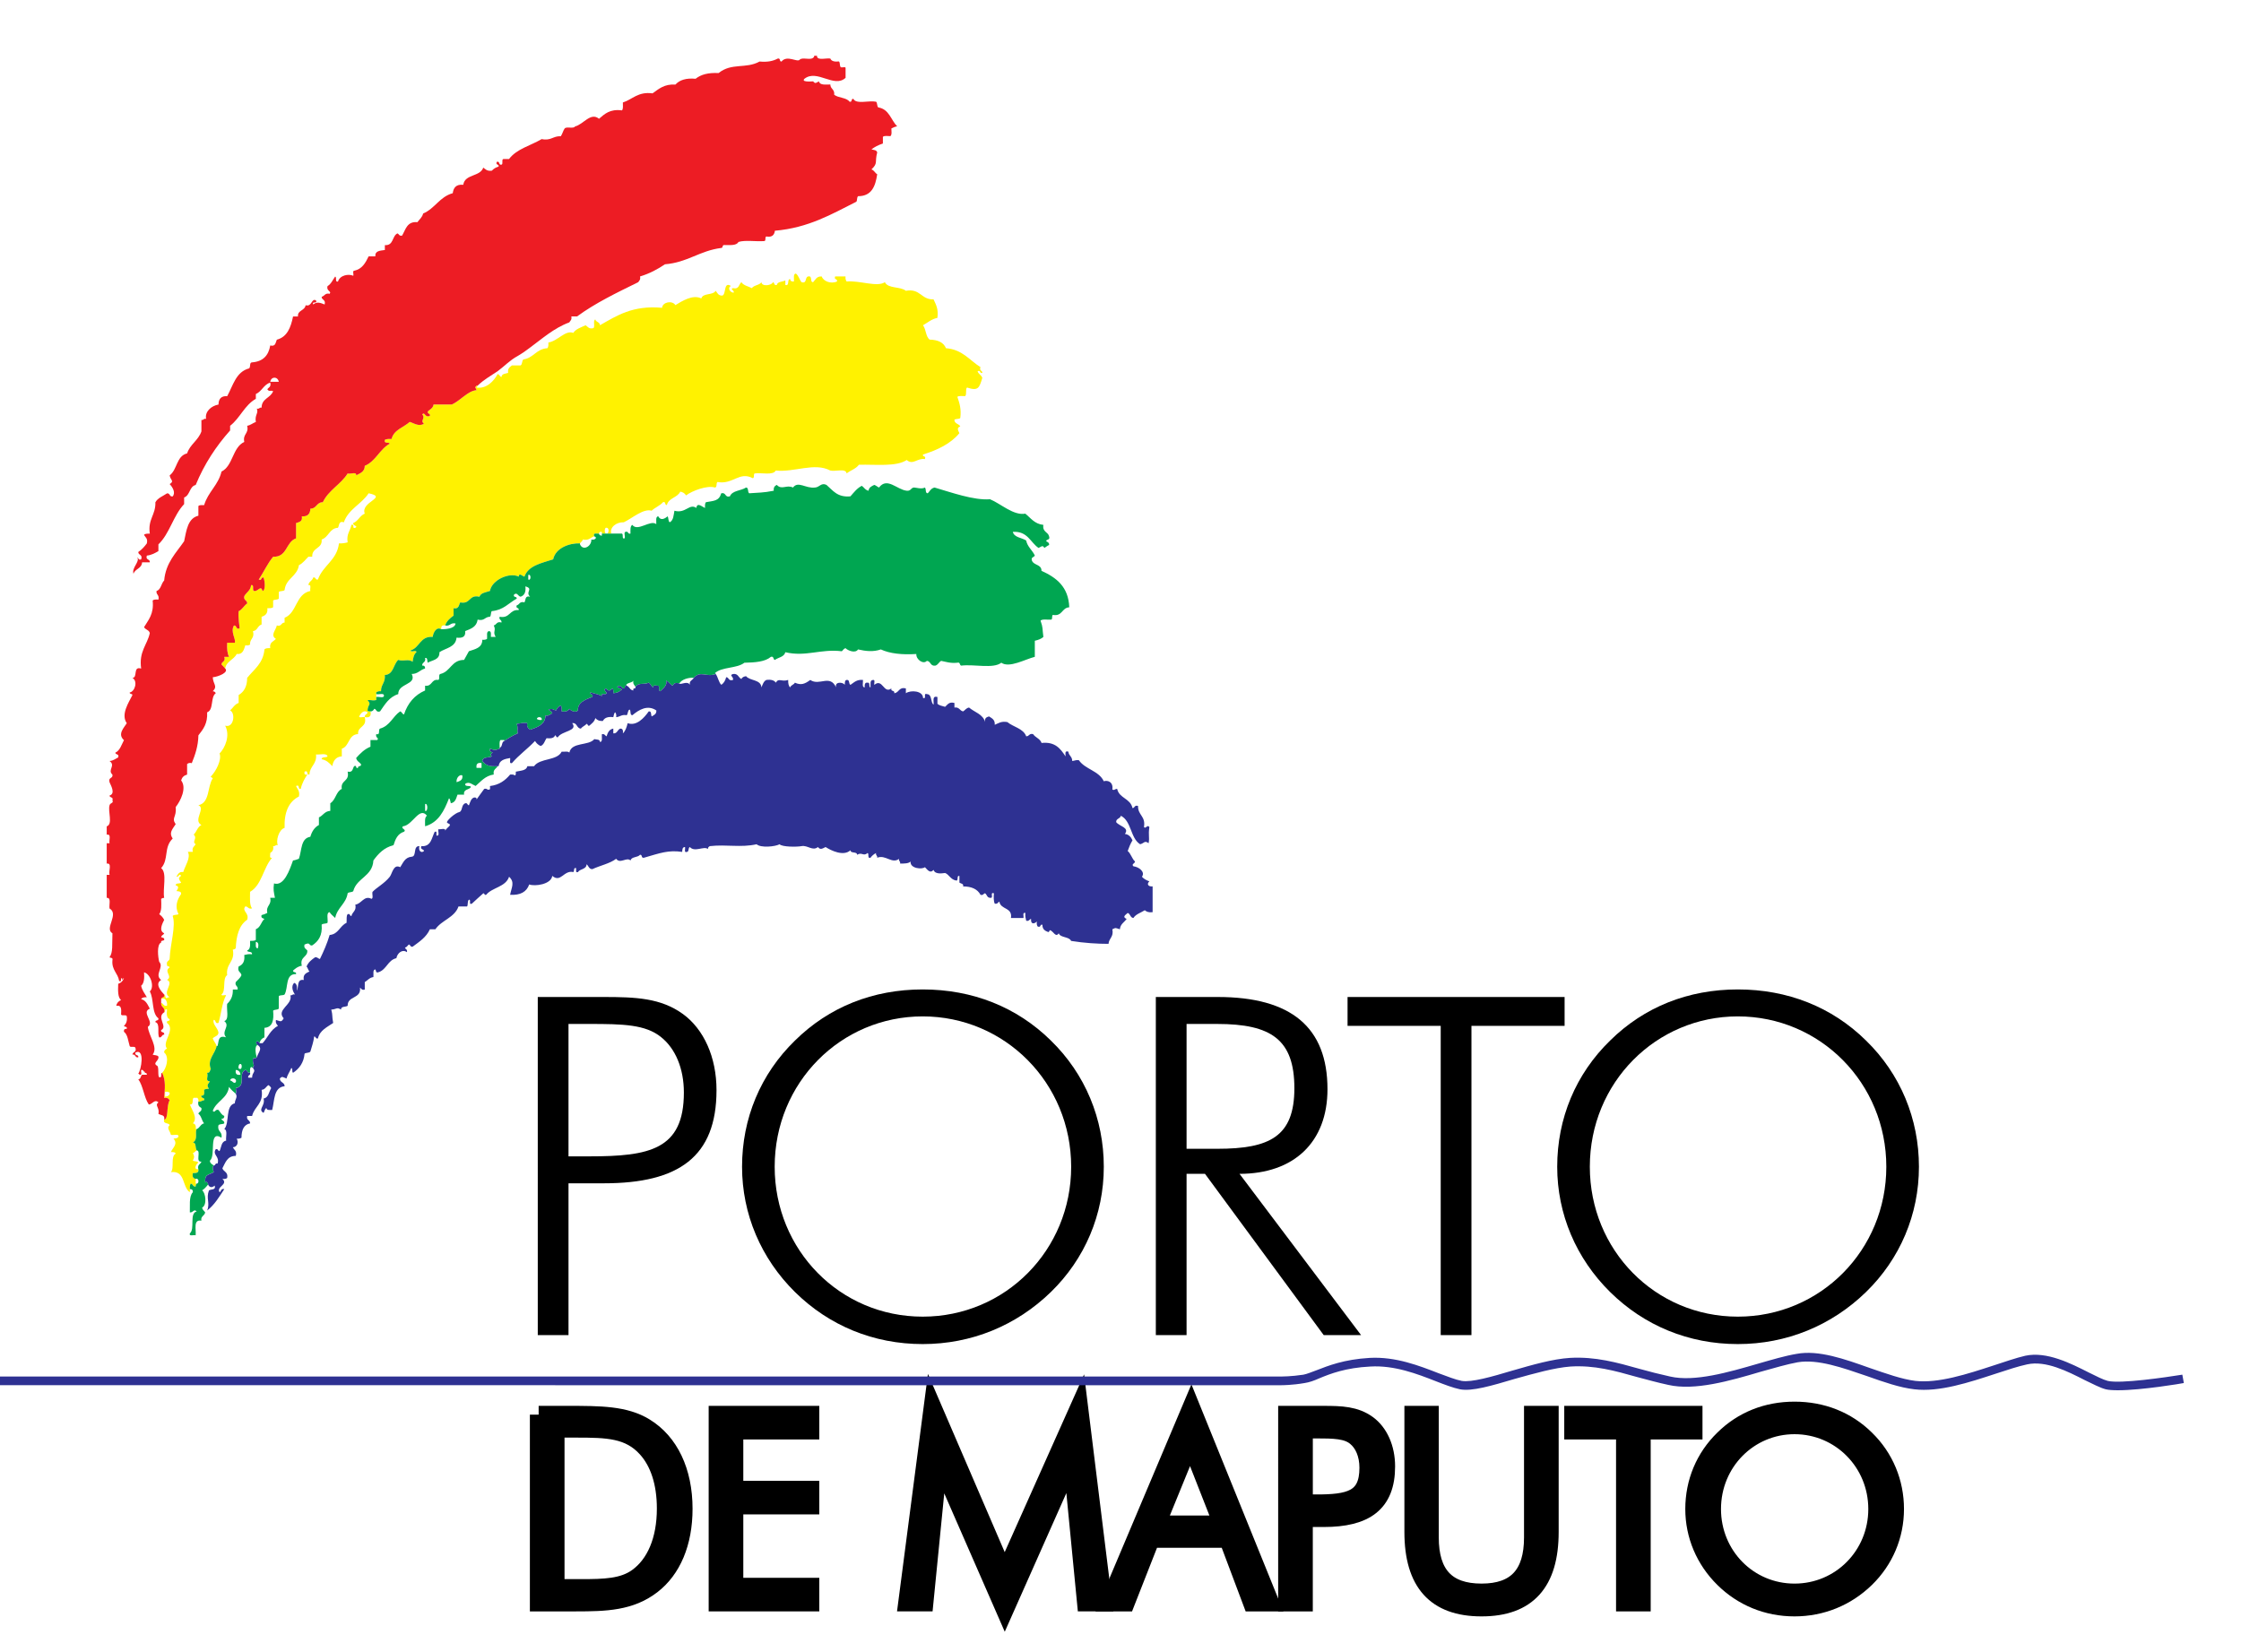 <?xml version="1.0" encoding="UTF-8"?> <!-- Generator: Adobe Illustrator 16.0.0, SVG Export Plug-In . SVG Version: 6.00 Build 0) --> <svg xmlns="http://www.w3.org/2000/svg" xmlns:xlink="http://www.w3.org/1999/xlink" id="Layer_1" x="0px" y="0px" width="289px" height="213px" viewBox="128.775 79.445 289 213" xml:space="preserve"> <rect x="128.775" y="79.445" fill="#FFFFFF" width="289" height="213"></rect> <g> <g> <path d="M198.125,208.023h6.524c0.671,0,1.342,0,1.952,0c4.147,0,7.378,0.123,10.245,2.196c2.684,1.951,4.33,5.549,4.33,9.818 c0,8.599-4.878,12.013-14.514,12.013h-4.573v19.574h-3.963V208.023z M204.772,228.575c7.745,0,12.196-0.854,12.196-8.232 c0-3.11-1.097-5.672-2.927-7.136c-2.013-1.646-4.939-1.708-9.269-1.708h-2.683v17.076H204.772z"></path> <path d="M264.291,246.076c-4.452,4.329-10.245,6.708-16.526,6.708c-6.342,0-12.074-2.379-16.465-6.708 c-4.39-4.33-6.83-10.062-6.83-16.16c0-6.22,2.378-11.953,6.83-16.282c4.391-4.33,10.062-6.586,16.465-6.586 s12.135,2.256,16.526,6.586c4.451,4.329,6.83,10.123,6.83,16.282S268.682,241.807,264.291,246.076z M266.913,229.916 c0-10.794-8.537-19.392-19.148-19.392c-10.549,0-19.087,8.537-19.087,19.392c0,10.732,8.417,19.331,19.087,19.331 C258.437,249.247,266.913,240.648,266.913,229.916z"></path> <path d="M299.479,251.625l-15.307-20.795h-2.377v20.795h-3.964v-43.602h7.988c9.452,0,14.148,3.903,14.148,11.892 c0,6.83-4.329,10.915-11.342,10.915l15.672,20.795L299.479,251.625L299.479,251.625z M281.795,227.599h3.963 c6.769,0,9.94-1.586,9.94-7.806c0-6.281-2.989-8.293-9.94-8.293h-3.963V227.599z"></path> <path d="M314.569,211.744h-12.013v-3.72h27.99v3.72h-12.012v39.882h-3.964V211.744z"></path> <path d="M369.412,246.076c-4.451,4.329-10.245,6.708-16.526,6.708c-6.342,0-12.074-2.379-16.464-6.708 c-4.391-4.33-6.83-10.062-6.83-16.16c0-6.22,2.378-11.953,6.83-16.282c4.391-4.33,10.062-6.586,16.464-6.586 c6.403,0,12.136,2.256,16.526,6.586c4.452,4.329,6.83,10.123,6.83,16.282S373.803,241.807,369.412,246.076z M372.035,229.916 c0-10.794-8.538-19.392-19.148-19.392c-10.55,0-19.087,8.537-19.087,19.392c0,10.732,8.416,19.331,19.087,19.331 C363.558,249.247,372.035,240.648,372.035,229.916z"></path> </g> <g> <g> <path stroke="#000000" stroke-width="2.263" stroke-miterlimit="10" d="M198.239,261.885h3.764c4.17,0,7.392,0,9.969,1.593 c3.154,1.933,4.984,5.697,4.984,10.546c0,4.407-1.492,7.866-4.102,9.867c-2.781,2.136-5.934,2.237-9.833,2.237 c-0.339,0-0.679,0-1.018,0h-3.763V261.885z M202.41,284.229c0.44,0,0.881,0,1.288,0c3.052,0,5.426-0.067,7.256-1.39 c2.306-1.661,3.662-4.748,3.662-8.851c0-3.323-0.881-5.968-2.475-7.73c-2.238-2.475-5.018-2.543-9.087-2.543 c-0.204,0-0.44,0-0.644,0h-1.966v20.514L202.41,284.229L202.41,284.229z"></path> <path stroke="#000000" stroke-width="2.263" stroke-miterlimit="10" d="M221.297,261.885h12.002v2.068H223.5v7.595h9.799v2.069 H223.5v10.443h9.799v2.067h-12.002V261.885z"></path> <path stroke="#000000" stroke-width="2.263" stroke-miterlimit="10" d="M249.847,267.614l-1.832,18.513h-2.271l3.289-25.261 l9.29,21.565l9.63-21.565l3.119,25.261h-2.271l-1.798-18.513l-8.646,19.463L249.847,267.614z"></path> <path stroke="#000000" stroke-width="2.263" stroke-miterlimit="10" d="M282.399,260.935l10.206,25.193h-2.407l-3.085-8.205 h-9.9l-3.221,8.205h-2.238L282.399,260.935z M286.399,276.024l-4.136-10.546l-4.306,10.546H286.399z"></path> <path stroke="#000000" stroke-width="2.263" stroke-miterlimit="10" d="M294.741,261.885h3.628c0.373,0,0.745,0,1.084,0 c2.306,0,4.103,0.067,5.696,1.22c1.492,1.085,2.407,3.086,2.407,5.459c0,4.781-2.712,6.68-8.07,6.68h-2.543v10.884h-2.203 V261.885L294.741,261.885z M298.437,273.311c4.306,0,6.782-0.475,6.782-4.577c0-1.729-0.611-3.153-1.627-3.967 c-1.119-0.916-2.748-0.949-5.154-0.949h-1.491v9.494H298.437z"></path> <path stroke="#000000" stroke-width="2.263" stroke-miterlimit="10" d="M313.188,261.885v15.834 c0,4.746,2.136,7.086,6.646,7.086c4.476,0,6.611-2.34,6.611-7.086v-15.834h2.205v15.122c0,6.544-2.883,9.765-8.816,9.765 s-8.816-3.222-8.816-9.765v-15.122H313.188z"></path> <path stroke="#000000" stroke-width="2.263" stroke-miterlimit="10" d="M338.313,263.953h-6.68v-2.068h15.564v2.068h-6.68 v22.175h-2.204L338.313,263.953L338.313,263.953z"></path> <path stroke="#000000" stroke-width="2.263" stroke-miterlimit="10" d="M369.384,283.042c-2.476,2.409-5.696,3.73-9.189,3.73 c-3.526,0-6.714-1.322-9.155-3.73c-2.442-2.407-3.798-5.594-3.798-8.985c0-3.458,1.322-6.646,3.798-9.053 c2.441-2.408,5.595-3.663,9.155-3.663s6.748,1.255,9.189,3.663c2.476,2.407,3.797,5.627,3.797,9.053 C373.182,277.481,371.825,280.668,369.384,283.042z M370.843,274.057c0-6.002-4.748-10.783-10.647-10.783 c-5.866,0-10.613,4.748-10.613,10.783c0,5.968,4.679,10.749,10.613,10.749S370.843,280.025,370.843,274.057z"></path> </g> </g> <path fill="#2E3192" d="M401.914,258.74c-0.651,0-1.225-0.034-1.593-0.128c-0.725-0.19-1.638-0.68-2.68-1.173 c-2.24-1.145-5.043-2.563-7.438-2.039c-1.164,0.248-2.551,0.71-4.05,1.201c-3.416,1.12-7.288,2.407-10.519,2.012 c-1.861-0.215-3.912-0.925-6.09-1.7c-3.137-1.075-6.334-2.214-8.925-1.785c-1.376,0.248-3.037,0.741-4.797,1.228 c-3.979,1.178-8.49,2.471-11.901,1.693c-1.438-0.309-2.735-0.676-4-1.008c-2.958-0.835-5.532-1.549-8.613-1.362 c-2.089,0.159-4.691,0.897-7.215,1.602c-2.936,0.869-5.504,1.638-7.047,1.332c-0.897-0.19-1.944-0.586-3.131-1.051 c-2.351-0.921-5.309-2.069-8.424-1.883c-3.175,0.159-5.137,0.922-6.574,1.519c-0.702,0.315-1.309,0.523-1.9,0.612 c-1.604,0.279-2.941,0.279-3.003,0.279H128.775v-1.12h165.239c0,0,1.304,0,2.847-0.237c0.468-0.091,0.98-0.309,1.665-0.56 c1.504-0.584,3.555-1.415,6.893-1.607c3.359-0.181,6.407,1.022,8.886,1.983c1.159,0.421,2.14,0.825,2.981,0.986 c1.264,0.207,3.839-0.526,6.524-1.329c2.557-0.738,5.214-1.506,7.442-1.641c3.265-0.181,6.035,0.593,8.976,1.42 c1.242,0.346,2.535,0.68,3.922,0.984c3.159,0.719,7.527-0.546,11.36-1.661c1.794-0.515,3.499-1.02,4.947-1.259 c2.836-0.536,6.195,0.663,9.443,1.818c2.129,0.733,4.141,1.449,5.873,1.666c2.981,0.337,6.741-0.895,10.051-1.976 c1.516-0.493,2.942-0.994,4.145-1.27c2.769-0.585,5.861,0.995,8.179,2.165c0.991,0.493,1.832,0.919,2.44,1.081 c1.665,0.398,7.516-0.468,9.621-0.803l0.195,1.079C410.126,257.871,404.973,258.74,401.914,258.74L401.914,258.74z"></path> <g> <g> <path fill="#FFFFFF" d="M237.82,88.236c0.207,0.117,0.207,1.112,0,1.246C237.82,89.036,237.82,88.637,237.82,88.236z"></path> <path fill="#FFFFFF" d="M224.006,110.647c0.875-0.273,2.276-0.028,3.337-0.113C226.48,110.836,225.084,110.583,224.006,110.647z"></path> <path fill="#FFFFFF" d="M151.431,231.106c0.103,0,0.214,0,0.368,0c0.014,0.273-0.03,0.499-0.153,0.596 C151.395,231.702,151.395,231.415,151.431,231.106z"></path> <path fill="#FFFFFF" d="M153.651,233.203c-0.541,0.533-0.346,1.917-0.39,2.602c0.457,0.059,0.487-0.5,0.886-0.125 c-0.985,0.239-0.189,2.273-0.886,2.836c-1.011-0.31-0.621-2.015-1-2.964c0.315,0.033,0.499-0.036,0.644-0.151 c0-0.12,0-0.306,0-0.468c-0.145-0.496-0.828-0.401-0.644-1.236C153.11,233.918,153.161,233.359,153.651,233.203z"></path> <path fill="#FFFFFF" d="M155.489,238.515c0.044,0.426-0.05,0.772-0.387,0.836c0.602,0.362,0.079,0.493,0.137,1.226 c-0.03,0.278,0.44,0.095,0.608,0.128c-0.221,0.312-0.168,0.811-0.356,1.115c-0.156-0.374-1.404-0.68-1.477,0 c-0.32-0.246-0.265-0.894-0.629-1.115c0.111-0.643,0.855-0.663,1.468-0.828c0-0.526-0.549-0.435-0.706-0.749 C154.239,238.585,154.729,238.396,155.489,238.515z"></path> <path fill="#FFFFFF" d="M154.013,242.922c-0.056,0-0.098,0-0.131,0c0.047-0.307-0.218-0.265-0.125-0.61 c0.2-0.215,0.732-0.098,1.094-0.098C154.888,242.761,153.957,242.382,154.013,242.922z"></path> <path fill="#FFFFFF" d="M231.912,87.13c0.159-0.471,1.159-0.159,1.724-0.25C233.316,87.225,232.221,86.782,231.912,87.13z"></path> <path fill="#FFFFFF" d="M201.589,96.011c0.084-0.462,0.895-0.147,1.348-0.272C202.738,96.083,201.813,95.71,201.589,96.011z"></path> <path fill="#FFFFFF" d="M234.137,86.763c0.309,0.306,1.384-0.104,1.716,0.231C235.307,86.91,234.308,87.253,234.137,86.763z"></path> <path fill="#FFFFFF" d="M232.527,89.593c-0.1,0.557,1.025-0.031,1.108,0.345C233.201,89.966,232.07,90.028,232.527,89.593z"></path> <path fill="#FFF200" d="M157.816,165.659c-0.131-0.184-0.301-0.332-0.474-0.519c0-0.434,0.571-0.323,0.356-0.989 c0.198,0,0.432,0,0.613,0c-0.226-0.438-0.292-1.089-0.24-1.819c0.332,0,0.66,0,0.986,0c0.167-0.468-0.604-1.426-0.109-2.223 c0.401-0.034,0.198,0.557,0.725,0.374c0-0.317-0.218-1.398-0.12-2.223c0.49-0.229,0.675-0.721,1.098-0.994 c0-0.46-0.51-0.373-0.374-0.951c0.287-0.492,0.814-0.724,0.877-1.406c0.521-0.12,0,0.816,0.496,0.752 c0.457-0.027,0.768-0.774,0.985,0c0.432-0.117,0.271-1.384,0.126-1.735c-0.388-0.094-0.167,0.463-0.618,0.256 c0.641-0.963,1.133-2.081,1.855-2.941c1.853,0.063,1.61-1.909,2.955-2.374c0-0.655,0-1.292,0-1.97 c0.398-0.133,0.861-0.187,0.744-0.867c0.708,0.051,1.078-0.276,1.103-0.991c0.827,0,0.775-0.83,1.605-0.83 c0.729-1.549,2.323-2.299,3.203-3.706c0.356,0.12,1.162-0.279,1.101,0.239c0.515-0.278,1.105-0.451,1.105-1.226 c1.418-0.584,1.911-2.134,3.218-2.853c-0.092-0.276-0.777,0.066-0.627-0.485c0.159-0.145,0.546-0.128,0.866-0.128 c0.303-1.198,1.543-1.474,2.34-2.198c0.501,0.139,1.178,0.655,1.838,0.229c-0.532-0.403,0.243-0.677-0.226-1.206 c0.374-0.373,0.307,0.485,0.986,0.201c0.095-0.354-0.331-0.201-0.27-0.574c0.304-0.284,0.671-0.404,0.749-0.894 c0.775,0,1.561,0,2.351,0c1.123-0.488,2.045-1.757,3.19-1.85c-0.12-0.404-0.304-0.25,0-0.585c0.064,0,0.094,0,0.145,0 c0,0.112-0.112,0.153-0.145,0.253c1.226,0.208,2.237-0.813,2.716-1.73c0.267,0.02,0.25,0.329,0.506,0.368 c0.022-0.44,0.521-0.418,0.853-0.529c-0.092-0.593,0.234-0.743,0.487-0.964c0.377,0,0.752,0,1.117,0 c0.246-0.139,0.153-0.585,0.362-0.774c1.31-0.178,1.658-1.357,3.092-1.443c0.146-0.151,0.146-0.459,0.129-0.735 c1.22-0.189,2.179-1.641,3.212-1.24c0.336-0.519,1.003-0.708,1.59-0.987c0.29,0.182,0.41,0.521,0.995,0.374 c0.278-0.159-0.09-0.959,0.258-1.124c0.089,0.376,0.596,0.31,0.596,0.75c2.176-1.236,4.215-2.596,8.014-2.25 c0.053-0.744,1.318-0.991,1.719-0.346c0.816-0.492,2.223-1.417,3.34-0.863c0.217-0.741,1.483-0.368,1.856-0.984 c0.211,0.243,0.317,0.647,0.863,0.616c0.521-0.187,0.12-1.86,1.106-1.237c-0.507,0.24-0.098,0.864,0.348,0.864 c0.142-0.314-0.535-0.437-0.092-0.585c0.827,0.187,0.741-0.501,1.089-0.769c0.267,0.429,0.883,0.524,1.346,0.769 c0.281-0.409,0.997-0.368,1.237-0.769c0.053,0.638,1.391,0.401,1.479,0c0.254,0.053,0.092,0.457,0.507,0.36 c0.076-0.451,0.73-0.396,1.101-0.584c0,0.189,0,0.404,0,0.584c0.592,0.165,0.181-0.763,0.618-0.763 c0.022,0.27,0.208,0.343,0.49,0.313c0.027-0.371-0.12-0.995,0.248-1.022c0.365,0.275,0.459,0.802,0.738,1.114 c0.735,0.217,0.398-0.68,0.861-0.741c0.587-0.125,0.167,0.741,0.621,0.741c0.312-0.313,0.437-0.774,1.114-0.741 c0.201,0.607,1.168,1.008,1.97,0.649c0.092-0.415-0.424-0.156-0.239-0.649c0.426,0,0.894,0,1.34,0 c-0.034,0.307,0.033,0.493,0.139,0.649c1.664-0.156,3.942,0.769,4.934,0.092c0.41,0.858,2.014,0.524,2.702,1.111 c1.897-0.343,1.961,1.167,3.572,1.101c0.301,0.651,0.66,1.242,0.498,2.39c-0.769,0.156-1.236,0.604-1.858,0.952 c0.41,0.521,0.337,1.455,0.859,1.85c1.097,0.031,1.805,0.376,2.105,1.111c2.128,0.159,3.064,1.576,4.449,2.438 c-0.187,0.526,0.27,0.403,0.237,0.743c-0.387,0.111-0.145-0.404-0.607-0.217c0.1,0.378,0.487,0.487,0.607,0.863 c-0.387,1.267-0.496,1.732-1.967,1.245c-0.248,0.178,0,0.886-0.248,1.106c-0.365,0-0.808-0.07-1.003,0.092 c0.262,0.769,0.532,1.54,0.378,2.735c-0.169,0.167-0.582,0.067-0.76,0.226c0,0.526,0.59,0.496,0.76,0.857 c-0.513,0.187-0.273,0.505-0.116,0.87c-1.121,1.351-2.797,2.165-4.695,2.75c-0.084,0.373,0.435,0.094,0.246,0.59 c-0.983-0.161-1.541,0.825-2.34,0.118c-1.348,0.894-3.958,0.557-6.167,0.612c-0.387,0.535-1.091,0.718-1.584,1.12 c-0.092-0.708-1.454-0.212-2.106-0.373c-2.039-1.082-4.607,0.25-7.029,0c-0.362,0.657-1.799,0.25-2.713,0.373 c-0.217,0.05,0.009,0.591-0.259,0.613c-1.741-0.922-2.551,0.863-4.551,0.49c-0.212,0.162,0,0.713-0.343,0.713 c-0.96-0.312-2.909,0.413-3.708,1.02c-0.159-0.279-0.429-0.429-0.743-0.491c-0.374,0.797-1.505,0.797-1.731,1.73 c-0.32,0.02-0.094-0.49-0.496-0.37c-0.398,0.468-1.019,0.674-1.471,1.103c-1.056-0.329-2.535,1-3.585,1.49 c-0.992-0.039-1.853,0.682-1.616,1.454c-0.147,0-0.32,0-0.493,0c0.206-0.189,0.237-0.841-0.223-0.743 c-0.172,0.161-0.172,0.582,0,0.743c-0.172,0-0.328,0-0.493,0c0.101-0.41-0.432-0.189-0.376,0 c-0.348,0.028-0.786-0.133-0.613,0.359c-0.498,0.128-0.665,0.594-1.467,0.407c-0.048,0.217-0.26,0.334-0.368,0.499 c-1.41-0.047-3.16,0.613-3.46,2.062c-1.521,0.493-3.201,0.802-3.705,2.228c-0.201,0-0.694-0.592-0.742,0 c-1.15-0.592-3.462,0.396-3.704,1.85c-0.68,0.212-1.162,0.246-1.357,0.744c-1.39-0.323-1.113,1.009-2.476,0.73 c-0.184,0.312-0.15,0.897-0.861,0.752c0,0.326,0,0.646,0,0.956c-0.462,0.331-0.899,0.704-1.083,1.267 c-0.407-0.069-0.542,0.089-0.498,0.488c-0.613-0.37-1.047,0.426-1.103,0.989c-1.636-0.123-1.666,1.382-2.836,1.732 c-0.044,0.334,0.747-0.122,0.732,0.239c-0.32,0.245-0.423,0.741-0.492,1.239c-0.53-0.426-1.173,0-1.85-0.245 c-0.655,0.587-0.585,1.88-1.733,1.947c0.103,0.986-0.507,1.22-0.491,2.089c-0.284-0.022-0.474,0.044-0.616,0.156 c0,0.073,0,0.148,0,0.217c0,0.117,0,0.253,0,0.373c0,0.117,0,0.251,0,0.396c-0.49,0.12-0.49-0.023-1.123,0 c0.541,0.654,0.07,0.446,0,1.337c0.047,0.139,0.246,0.123,0.379,0.123c0.12,0.604-0.117,0.858-0.741,0.741 c-0.047-0.375,0.34-0.32,0.362-0.629c-0.491-0.356-0.899,0.162-1.086,0.535c0.011,0.239,0.505,0.027,0.724,0.094 c0.34,1.362-0.924,1.101-0.863,2.187c-1.285,0.062-1.083,1.569-2.095,1.886c0,0.334,0,0.637,0,0.989 c-0.751,0.047-1.117,0.56-1.226,1.262c-0.384-0.399-0.722-0.772-1.376-0.892c0-0.371,0.585-0.161,0.764-0.371 c-0.126-0.474-1.003-0.187-1.488-0.248c0.139,1.259-0.819,1.509-0.844,2.588c-0.471,0.114-0.067-0.604-0.635-0.374 c-0.07,0.351,0.047,0.445,0.354,0.374c-0.334,0.526-0.68,1.106-0.847,1.855c-0.443,0.089-0.042-0.616-0.605-0.375 c0.162,0.403,0.53,0.629,0.371,1.359c-1.315,0.652-1.917,2.039-1.847,4.047c-0.774,0.212-1.145,1.73-0.866,2.226 c-0.332-0.092-0.32,0.187-0.613,0.117c0.089,0.535-0.127,0.728-0.374,0.891c0.037,0.226-0.174,0.747,0.246,0.608 c-1.145,1.284-1.326,3.532-2.845,4.401c0,0.803-0.094,1.691,0.256,2.136c-0.512,0.145-0.482-0.256-0.866-0.256 c-0.502,0.648,0.548,0.81,0.233,1.727c-1.022,0.677-1.406,2.042-1.468,3.68c-0.097,0.067-0.191,0.162-0.378,0.162 c0.314,1.624-0.92,1.754-0.733,3.301c-0.652,0.398-0.106,2.064-0.73,2.487c-0.028,0.227,0.435,0.036,0.597,0.095 c-0.544,0.997-0.625,2.414-0.984,3.575c-0.493,0.164-0.281-0.39-0.615-0.39c-0.201,0.532,0.523,1.025,0.615,1.635 c-0.027,0.465-0.501,0.465-0.741,0.75c0.126,0.398,0.404,0.61,0.499,0.983c-0.159,0.961-1.24,1.729-0.749,2.958 c-0.117,0.156-0.083,0.554-0.474,0.49c0.203,0.558-0.309,1.047,0.356,1.117c-0.279,0.426-0.432,0.467-0.125,0.95 c-0.282,0-0.462,0.039-0.619,0.128c0.014,0.375,0.089,0.844-0.351,0.744c-0.097,0.429,0.507,0.192,0.351,0.616 c-0.278,0-0.339,0.212-0.741,0.162c0.062-0.282-0.059-0.348-0.122-0.487c-0.154,0-0.324,0-0.482,0 c-0.262,0.173,0.07,0.939-0.496,0.86c0.292,0.764,1.053,1.75,0.39,2.436c0.307,0.055,0.435,0.307,0.362,0.732 c0.022,0,0.072,0,0.134,0c-0.265,0.404,0.214,1.356-0.496,1.732c0.471,0.028,0.279,0.671,0.496,1.025 c-0.189,0.073-0.265,0.304-0.496,0.332c0.209,0.468,0.209,0.518,0,0.989c0.204,0.125,0.588,0.039,0.71,0.248 c-0.184,0.088-0.752,0.916,0,0.862c0.092,0.496-0.315,0.496-0.71,0.496c-0.098,0.424,0.028,0.705,0.362,0.732 c0,0.187,0,0.41,0,0.627c0.022,0,0.072,0,0.134,0c-0.101,0.091-0.134,0.189-0.134,0.373c-0.387,0.053-0.334-0.346-0.63-0.373 c-0.128,0.15-0.128,0.426-0.123,0.699c0,0.167,0,0.262,0,0.407c-1.028-0.68-0.538-2.833-2.445-2.589 c0.479-0.501-0.07-2.005,0.616-2.382c-0.037-0.206-0.341-0.206-0.616-0.206c0.239-0.571,0.952-1.028,0.339-1.735 c0.34-0.034,0.644-0.034,0.644-0.377c-0.116-0.23-0.707-0.025-0.983-0.116c-0.089-0.487-0.604-0.867-0.159-1.24 c-0.125-0.375-0.892-0.092-0.708-0.741c0.583,0,0.279-1.88,0.708-2.468c-0.1-0.24-0.337-0.374-0.708-0.326 c0.092-1.214,0.226-2.181-0.253-3.229c0.499-0.457,0.992-1.997,0.253-2.616c-0.027-0.248,0.184-0.41,0.371-0.501 c-0.738-0.799,1.175-2.44,0-3.31c-0.125-0.39,0.407-0.138,0.337-0.484c-0.398-0.12-0.398-0.676-0.337-1.24 c-0.446-0.173-0.092,0.44-0.371,0.346c0.184-0.683-0.435-0.585-0.39-1.198c0.315,0.056,0.279,0.451,0.761,0.362 c0.095-0.615-0.342-1.178-0.761-0.858c0.022-0.339,0.524-0.13,0.39-0.596c0.246,0,0.028,0.538,0.371,0.466 c0.095-0.095,0.184-0.12,0.337-0.12c-1.05-0.564,0.638-1.825-0.337-2.223c0.802-0.468-0.491-1.075,0.337-1.61 c0-0.212-0.398-0.056-0.337-0.363c-0.125-0.462,0.276-0.44,0.337-0.741c0.07-1.919,0.839-4.233,0.391-5.532 c0.153-0.211,0.565-0.092,0.751-0.236c-0.476-0.962-0.214-1.801,0.337-2.594c0.034-0.346-0.287-0.346-0.602-0.38 c0.189-0.3,0.421-0.606-0.103-0.742c0-0.36,0.557-0.142,0.704-0.36c-0.259-0.412-0.453-0.532,0-0.86 c-0.214-0.443-0.323,0.204-0.602,0.111c0.189-0.297,0.315-0.676,0.877-0.604c0.253-0.841,1.006-1.849,0.594-2.602 c0.217,0,0.432,0,0.646,0c-0.156-0.581,0.187-0.676,0.362-0.986c-0.549-0.345,0.29-0.741-0.256-1.239 c0.39-0.37,0.482-0.981,0.995-1.24c-1.125-0.606,0.604-2.156-0.39-2.551c1.5-0.307,1.142-2.412,1.853-3.46 c-0.033-0.128-0.25-0.098-0.25-0.24c0.654-0.632,1.457-2.206,1.128-2.969c0.699-0.708,1.41-2.295,0.725-3.591 c1.111,0.356,1.367-1.632,0.638-1.964c0.351-0.306,0.587-0.796,1.101-0.966c0-0.34,0-0.669,0-1.022 c0.674-0.396,1.097-1.078,1.097-2.212c0.873-1.089,2.076-1.864,2.229-3.671c0.145-0.165,0.435-0.165,0.746-0.165 c-0.12-0.771,0.421-0.833,0.733-1.192c-0.766-0.467,0-1.12,0.117-1.73c0.616,0.187,0.535-0.375,1.003-0.375 c0-0.187,0-0.398,0-0.614c1.624-0.651,1.407-3.066,3.323-3.459c-0.089-0.26,0.187-0.872-0.25-0.752 c0.025-0.488,0.51-0.521,0.613-0.984c0.39-0.094,0.226,0.351,0.613,0.256c0.643-1.825,2.457-2.479,2.713-4.661 c0.457,0.028,0.794-0.047,1.12-0.128c-0.184-1.108,0.357-1.479,0.479-2.256c0.482-0.147,0.031,0.56,0.508,0.376 c0.448-0.248-0.387-0.248-0.262-0.616c0.649-0.256,0.835-0.952,1.481-1.209c-0.59-1.546,3.078-2.092,0.499-2.626 c-0.928,1.42-2.596,2.017-3.195,3.741c-0.696-0.223-0.574,0.427-0.758,0.71c-1.114,0.061-1.169,1.192-2.106,1.51 c0.125,1.229-1.267,0.992-1.215,2.217c-0.17,0-0.328,0-0.49,0c-0.385,0.367-0.688,0.835-1.226,1.093 c-0.223,1.479-1.677,1.682-1.847,3.211c-0.162,0.181-0.588,0.089-0.749,0.237c0,0.301,0,0.554,0,0.863 c-0.145,0.184-0.584,0.095-0.73,0.249c0,0.287,0,0.554,0,0.872c-0.162,0.123-0.454,0.123-0.747,0.123 c0.081,0.701-0.281,0.955-0.741,1.1c0,0.348,0,0.657,0,0.997c-0.524,0.15-0.524,0.799-1.111,0.853 c0.25,0.956-0.435,0.956-0.374,1.733c-0.119,0.086-0.337,0.159-0.609,0.086c-0.19,0.568-0.315,1.22-1.117,1.131 C158.916,164.553,157.966,164.707,157.816,165.659z M150.065,220.879c0.295-0.044,0.621-0.112,0.59-0.515 c-0.125-0.09-0.306-0.16-0.59-0.112C150.065,220.458,150.065,220.673,150.065,220.879z"></path> <path fill="#FFFFFF" d="M149.309,203.477c-0.148-0.559-0.349-2.246,0.25-2.485C149.116,201.465,149.399,202.686,149.309,203.477z "></path> <path fill="#FFFFFF" d="M149.065,216.902c0.604,0.046-0.117,1.398,0.493,1.398C148.96,218.756,149.358,217.183,149.065,216.902z"></path> <path fill="#FFFFFF" d="M146.609,218.628c0.064-0.092,0.094-0.207,0.256-0.207c0.086-0.375-0.256-0.252-0.256-0.523 c0.094,0.028,0.128,0.148,0.256,0.148c0.265,0,0.059-0.424,0.114-0.611c0.332-0.097,0.251,0.236,0.479,0.236c0,0,0,0.073,0,0.124 c-0.253-0.237-0.41-0.334-0.356,0.251C146.887,218.208,146.951,218.628,146.609,218.628z"></path> <path fill="#ED1C24" d="M233.77,86.632c0.117,0,0.234,0,0.368,0c0,0.064,0,0.086,0,0.131c0.17,0.49,1.17,0.147,1.716,0.231 c0.133,0.348,0.56,0.44,1.109,0.375c0.184,0.159,0.061,0.591,0.242,0.742c0.17,0.094,0.649-0.125,0.616,0.125 c0,0.401,0,0.799,0,1.246c-1.487,1.371-3.657-1.148-5.292,0.111c-0.457,0.435,0.674,0.373,1.108,0.345 c0.313,0.363,0.368,0.179,0.744,0c0.12,0.524,0.864,0.404,1.474,0.404c0,0.582,0.587,0.616,0.496,1.32 c0.534,0.432,1.584,0.343,1.982,0.901c0.401,0.088,0.145-0.402,0.496-0.374c0.329,0.741,2.006,0.183,2.925,0.374 c0.187,0.147,0.092,0.582,0.281,0.735c1.415,0.22,1.638,1.637,2.437,2.44c-0.281,0.036-0.493,0.155-0.744,0.273 c0,0.351,0.097,0.774-0.122,0.991c-0.329,0-0.803-0.095-0.973,0.092c0,0.315,0,0.594,0,0.858 c-0.577,0.192-1.067,0.443-1.476,0.755c0.27,0.092,0.666,0.056,0.743,0.396c-0.342,1.295,0.134,1.359-0.743,2.19 c0.362,0.123,0.451,0.457,0.743,0.624c-0.23,1.541-0.707,2.83-2.465,2.83c-0.184,0.165-0.091,0.594-0.236,0.719 c-3.182,1.599-6.15,3.359-10.493,3.736c-0.067,0.521-0.343,0.883-1.109,0.741c-0.223,0.098,0,0.549-0.253,0.591 c-1.062,0.086-2.462-0.159-3.337,0.114c-0.245,0.49-1.078,0.398-1.825,0.398c-0.299-0.025-0.148,0.376-0.385,0.376 c-2.771,0.343-4.371,1.878-7.265,2.106c-0.939,0.633-1.981,1.198-3.218,1.571c0.098,0.429-0.12,0.557-0.236,0.74 c-2.755,1.354-5.527,2.683-7.878,4.41c-0.262,0-0.493,0-0.744,0c0.095,0.465-0.159,0.56-0.262,0.772 c-2.014,0.747-3.529,2.131-5.173,3.334c-0.301,0.246-1.034,0.744-1.474,0.995c-1.028,0.551-1.791,1.387-2.599,1.97 c-0.866,0.587-1.783,1.083-2.571,1.855c-0.05,0-0.081,0-0.145,0c-0.304,0.334-0.12,0.181,0,0.585 c-1.146,0.092-2.067,1.362-3.19,1.85c-0.791,0-1.577,0-2.351,0c-0.079,0.49-0.446,0.61-0.749,0.894 c-0.062,0.373,0.365,0.22,0.27,0.574c-0.68,0.284-0.612-0.574-0.986-0.201c0.468,0.529-0.307,0.803,0.225,1.207 c-0.659,0.426-1.337-0.09-1.838-0.229c-0.797,0.724-2.037,1-2.34,2.198c-0.32,0-0.708-0.017-0.866,0.128 c-0.15,0.551,0.535,0.209,0.627,0.485c-1.307,0.719-1.8,2.268-3.218,2.853c0,0.774-0.59,0.948-1.105,1.226 c0.061-0.518-0.744-0.12-1.101-0.239c-0.88,1.406-2.473,2.156-3.203,3.706c-0.831,0-0.778,0.83-1.605,0.83 c-0.025,0.715-0.395,1.042-1.102,0.991c0.116,0.68-0.346,0.733-0.744,0.867c0,0.677,0,1.315,0,1.97 c-1.346,0.465-1.104,2.437-2.956,2.374c-0.722,0.86-1.215,1.978-1.855,2.941c0.452,0.207,0.231-0.351,0.619-0.256 c0.145,0.351,0.306,1.619-0.125,1.735c-0.217-0.774-0.529-0.027-0.986,0c-0.496,0.064,0.025-0.872-0.496-0.752 c-0.064,0.683-0.59,0.914-0.877,1.406c-0.136,0.578,0.374,0.491,0.374,0.951c-0.423,0.273-0.607,0.766-1.098,0.994 c-0.098,0.825,0.12,1.906,0.12,2.223c-0.527,0.184-0.323-0.407-0.725-0.374c-0.496,0.797,0.276,1.755,0.109,2.223 c-0.327,0-0.655,0-0.986,0c-0.053,0.73,0.014,1.382,0.24,1.819c-0.182,0-0.416,0-0.613,0c0.214,0.666-0.357,0.555-0.357,0.989 c0.173,0.187,0.343,0.334,0.474,0.519c0.496,0.487-0.861,1.056-1.602,1.123c0.035,0.911,0.676,1.131,0,1.808 c0.217,0,0.339,0.131,0.384,0.256c-0.708,0.49-0.23,2.151-1.109,2.457c0.078,1.457-0.518,2.195-1.127,2.972 c-0.028,1.413-0.432,2.533-0.854,3.583c-0.287-0.072-0.457,0-0.604,0.123c0,0.465,0,0.889,0,1.354 c-0.409,0.114-0.655,0.349-0.769,0.75c0.769,0.983-0.092,2.674-0.705,3.443c0.152,1.306-0.587,1.368,0,2.201 c-0.432,0.679-0.9,1.109-0.385,1.855c-1.19,1.145-0.468,2.685-1.488,3.813c0.802,0.604,0.176,2.673,0.391,3.839 c-0.184,0-0.279,0.05-0.391,0.123c0.023,0.747,0.089,1.568-0.25,1.983c0.243,0.17,0.481,0.401,0.641,0.73 c-0.215,0.442-0.744,1.39,0,1.732c-0.067,0.215-0.343,0.215-0.391,0.493c0.112,0.092,0.468,0.028,0.391,0.375 c-0.12,0.122-0.465,0.027-0.391,0.323c-0.599,0.239-0.398,1.925-0.25,2.484c0.668,0.708-0.677,1.644,0.25,2.346 c-0.877,0.493,0.023,1.482,0.391,1.877c0.134,0.466-0.368,0.256-0.391,0.596c0,0.148,0,0.34,0,0.496 c-0.044,0.613,0.574,0.516,0.391,1.199c-1.053,0.657,0.518,1.852-0.391,2.295c-0.103,0.396,0.468,0.142,0.391,0.583 c-0.343,0-0.279,0.401-0.641,0.361c-0.29-0.523,0.167-1.786-0.493-1.97c-0.037-0.309,0.482-0.128,0.39-0.496 c-0.894-0.654-0.555-2.507-1.109-3.459c0.649-0.588,0.098-2.279-0.744-2.469c0.062,0.741,0.011,1.418-0.373,1.733 c0.123,0.613,0.479,1.014,0.732,1.477c-0.348,0-0.61,0.025-0.732,0.25c0.629,0.148,0.835,0.707,1.117,1.229 c-1.173,0.466,0.682,1.755-0.253,2.337c0.125,1.218,1.362,2.63,0.621,3.587c0.217,0.099,0.602,0.04,0.741,0.254 c0.125,0.56-0.844,0.827-0.14,1.198c0.292,0.281-0.105,1.854,0.493,1.398c0.022-0.23-0.044-0.465,0.137-0.504 c0.479,1.047,0.345,2.014,0.253,3.228c0.37-0.047,0.607,0.086,0.708,0.326c-0.429,0.588-0.126,2.468-0.708,2.468 c0.147-0.641-0.465-0.518-0.744-0.735c0.194-0.8-0.524-1.056,0-1.479c-0.493-0.468-0.814,0.281-1.237,0.281 c-0.627-0.908-0.71-2.387-1.36-3.256c0.343,0,0.278-0.42,0.494-0.582c0.189,0,0.406,0,0.609,0 c0.044-0.212-0.097-0.212-0.253-0.25c0-0.051,0-0.124,0-0.124c-0.229,0-0.148-0.333-0.479-0.236 c-0.056,0.188,0.15,0.611-0.115,0.611c-0.128,0-0.161-0.12-0.256-0.147c0.371-0.406,0.9-3.315-0.364-2.72 c-0.129,0.46,0.459,0.226,0.364,0.619c-0.429,0.092-0.322-0.445-0.751-0.349c0.017-0.396,0.577-0.269,0.387-0.865 c-0.064-0.281-0.652,0-0.741-0.237c-0.212-0.677-0.246-1.478-0.741-1.845c-0.036-0.288,0.094-0.4,0.365-0.377 c0.081-0.348-0.259-0.214-0.365-0.374c0.27-0.278,0.457-0.618,0.365-1.245c-0.053-0.259-0.638,0-0.735-0.231 c0.034-0.629,0.098-1.242-0.618-1.12c0.062-0.362,0.293-0.615,0.618-0.735c-0.437-0.374-0.401-1.236-0.37-2.104 c0.37-0.122,0.612-0.371,0.741-0.738c-0.167,0-0.22,0.523-0.251,0c-0.301,0,0.062,0.584-0.37,0.368 c-0.151-1.012-0.984-1.39-0.864-2.68c0.084-0.373-0.242-0.25-0.373-0.373c0.465-0.651,0.312-1.61,0.373-3.089 c-1.078-0.612,0.899-2.462-0.373-3.203c-0.089-0.468,0.253-1.429-0.365-1.365c0-0.983,0-1.97,0-2.97c0.125,0,0.245,0,0.365,0 c-0.151-0.49,0.362-1.568-0.365-1.451c0-0.889,0-1.716,0-2.625c0.125,0,0.245,0,0.365,0c-0.104-0.395,0.278-1.223-0.365-1.105 c0-0.371,0-0.699,0-1.073c0.83-0.284,0.125-1.922,0.365-2.719c0.088-0.346,0.56-0.253,0.373-0.632 c0.159-0.488-0.373-0.298-0.373-0.627c0.807-0.234,0.162-1.315,0-1.71c-0.201-0.688,0.465-0.429,0.373-0.989 c-0.677-0.604,0.467-1.147-0.373-1.752c0.481-0.028,0.749-0.284,1.117-0.468c0.156-0.491-0.36-0.306-0.368-0.607 c0.61-0.29,0.796-1.033,1.109-1.616c-0.867-0.771,0-1.596,0.365-2.184c-0.797-1.125,0.25-2.672,0.729-3.627 c-0.014-0.214-0.387-0.092-0.354-0.334c0.677-0.111,1.078-1.477,0.354-1.878c0.725-0.039,0.017-1.54,1.123-1.208 c-0.307-2.226,0.777-3.02,1.117-4.571c-0.092-0.42-0.554-0.42-0.743-0.769c0.554-0.928,1.297-1.696,1.111-3.426 c0.125-0.154,0.432-0.154,0.741-0.125c0.153-0.616-0.309-0.616-0.245-1.106c0.59-0.189,0.59-0.964,0.989-1.362 c0.211-2.315,1.546-3.557,2.573-5.059c0.298-1.393,0.465-2.967,1.839-3.295c0-0.404,0-0.85,0-1.242 c0.15-0.165,0.462-0.123,0.741-0.123c0.507-1.705,1.825-2.571,2.24-4.327c1.496-0.734,1.404-3.12,2.936-3.822 c-0.223-1.053,0.622-1.053,0.374-2.083c0.471-0.086,0.719-0.354,1.12-0.493c-0.172-0.914,0.373-1.1,0.128-1.722 c0.354,0.086,0.298-0.182,0.613-0.125c0-1.198,1.173-1.231,1.487-2.131c-0.388-0.147-0.493,0.134-0.747-0.239 c0.153-0.251,0.518-0.281,0.373-0.867c-0.864,0.282-1.081,1.146-1.855,1.482c0,0.211,0,0.39,0,0.619 c-1.448,0.801-2.037,2.49-3.318,3.476c0,0.19,0,0.413,0,0.602c-1.808,2.027-3.324,4.317-4.44,7.031 c-0.827,0.192-0.708,1.332-1.49,1.615c0,0.27,0,0.583,0,0.855c-1.387,1.448-1.866,3.805-3.317,5.192c0,0.275,0,0.554,0,0.867 c-0.398,0.231-0.861,0.512-1.493,0.58c-0.203,0.612,0.426,0.401,0.385,0.863c-0.34,0-0.683,0-0.995,0 c-0.053,0.831-0.923,0.831-1.108,1.482c-0.271-0.775,0.841-1.543,0.492-2.111c0.187,0.075,0.095,0.378,0.493,0.258 c0.226-0.651-0.371-0.518-0.371-0.955c0.44-0.284,0.805-0.708,1.103-1.106c0.164-0.677-0.217-0.777-0.359-1.12 c0.142-0.145,0.437-0.145,0.744-0.145c-0.282-1.857,0.774-2.412,0.719-4.047c0.314-0.563,0.95-0.774,1.504-1.148 c0.427-0.025,0.275,0.465,0.727,0.396c0.398-0.491,0.009-1.165-0.39-1.591c0.655-0.404,0.089-0.499,0-1.123 c0.989-0.73,0.863-2.497,2.248-2.836c0.385-1.175,1.438-1.663,1.847-2.836c0-0.492,0-0.988,0-1.484 c0.29,0.092,0.257-0.226,0.604-0.125c-0.187-0.919,0.641-1.688,1.6-1.853c0-0.708,0.345-1.145,1.117-1.075 c0.766-1.39,1.134-3.151,2.836-3.591c0.214-0.184,0-0.774,0.376-0.774c1.41-0.108,2.122-0.883,2.342-2.178 c0.708,0.172,0.674-0.37,0.85-0.748c1.336-0.35,1.802-1.57,2.092-2.994c0.22,0,0.423,0,0.635,0 c-0.086-0.827,0.869-0.71,0.989-1.451c0.833,0.254,0.747-0.983,1.34-0.613c0.203,0.496-0.555,0.025-0.368,0.519 c0.479-0.399,0.947-0.212,1.477,0c0.175-0.652-0.385-0.552-0.385-0.986c0.385-0.121,0.451-0.524,1.028-0.393 c0.304-0.349-0.468-0.349-0.265-0.994c0.466-0.273,0.664-0.802,0.984-1.231c0.247,0.119-0.075,0.741,0.359,0.649 c0.245-0.839,1.381-1.022,1.972-0.747c0.078-0.187-0.133-0.652,0.123-0.652c1.019-0.212,1.451-1.009,1.858-1.851 c0.27,0,0.587,0,0.864,0c-0.064-0.734,0.626-0.734,1.229-0.821c0-0.229,0-0.44,0-0.632c1.147,0.091,0.914-1.169,1.615-1.507 c0.22,0.062,0.209,0.368,0.604,0.284c0.468-0.774,0.624-1.858,1.977-1.735c0.263-0.359,0.622-0.621,0.742-1.117 c1.518-0.638,2.12-2.156,3.819-2.621c0.089-0.705,0.435-1.173,1.354-1.082c0.206-1.418,2.187-1.011,2.58-2.22 c0.278,0.209,0.493,0.49,1.109,0.399c0.222-0.24,0.495-0.429,0.866-0.521c0.092-0.37-0.429-0.155-0.23-0.618 c0.454-0.128,0.186,0.463,0.612,0.362c0.253-0.089-0.04-0.702,0.253-0.729c0.226,0,0.479,0,0.716,0 c0.981-1.307,2.786-1.724,4.207-2.568c1.198,0.254,1.485-0.424,2.468-0.368c0.214-0.315,0.292-0.711,0.49-0.992 c0.223-0.301,1.148,0.072,1.348-0.274c1.066-0.245,2.006-1.882,3.087-0.986c0.721-0.615,1.401-1.289,2.961-1.081 c0.181-0.192,0.117-0.654,0.117-1.02c1.259-0.404,1.939-1.426,3.825-1.176c0.827-0.587,1.529-1.226,2.953-1.133 c0.529-0.591,1.371-0.861,2.599-0.75c0.71-0.557,1.636-0.803,2.967-0.735c1.691-1.365,3.501-0.504,5.287-1.488 c1.014,0.1,1.744-0.059,2.329-0.376c0.416-0.114,0.178,0.409,0.499,0.376c0.716-0.892,2.039,0.158,2.351-0.24 c0.31-0.348,1.404,0.095,1.725-0.25C233.725,86.849,233.778,86.782,233.77,86.632z M163.626,128.682c0.373,0,0.733,0,1.104,0 C164.593,127.974,163.746,127.974,163.626,128.682z"></path> <path fill="#00A651" d="M221.076,166.366c-1.229,0.462-1.956-0.494-2.833,0.501c-0.538-0.086-1.615,0.184-1.858,0.735 c-0.367-0.147-0.716-0.091-0.861,0.279c-0.345-0.161-0.468-0.515-0.864-0.652c0.254,0.563-0.47,1.12-0.747,1.359 c-0.287-0.022-0.022-0.641-0.245-0.708c-0.25,0.03-0.741-0.189-0.627,0.215c-0.306-0.095-0.348-0.462-0.61-0.61 c-0.613,0.306-1.237-0.067-1.719,0.516c-0.103-0.209-0.351-0.335-0.253-0.772c-0.159,0.306-1.12,0.306-0.864,0.652 c-0.256-0.089-0.229,0.156-0.256,0.348c-0.585,0-0.329-0.509-0.987-0.229c0.123,0.187,0.43,0.187,0.633,0.376 c-0.298,0.153-0.348,0.396-1.12,0.467c0.052-0.278,0-0.467-0.108-0.615c-0.36,0.36-0.519,0.36-0.864,0 c-0.466,0.264,0.379,0.515,0,0.732c-0.243,0.025-0.641-0.117-0.493,0.253c-0.432-0.229-0.979-0.323-1.488-0.471 c-0.078,0.334,0.415,0.148,0.248,0.591c-1.042,0.374-1.917,0.766-1.85,1.733c-0.348,0.37-0.969,0-1.117-0.212 c-0.136,0.262-0.443,0.427-0.988,0.334c0.01-0.312,0.01-0.59-0.106-0.755c-0.309,0.136-0.504,0.349-0.608,0.633 c-0.406-0.073-0.364-0.284-0.997-0.123c0.248,0.211,0.501,0.307,0.501,0.493c-0.253,0.142-0.651,0.454-0.872,0.242 c-0.017,1.149-0.9,1.519-1.984,1.875c-0.236-0.168-0.477-0.357-0.361-0.85c-0.552-0.092-0.928,0.053-1.36,0.092 c0.217,0.699,0,0.699,0.128,1.222c-0.652,0.279-1.214,0.629-1.732,0.984c0-0.047,0-0.076,0-0.115c-0.159,0-0.337,0-0.496,0 c-0.184,0.184-0.092,0.649-0.104,0.981c0,0.044,0,0.072,0,0.133c-0.651,0.212-0.596,0.212-1.25,0 c-0.092,0.406,0.2,0.406,0.37,0.501c-0.075,0-0.462,0.209-0.128,0.488c-0.406,0.209-1.17,0.025-1.229,0.587 c0.398,0.516,0.805,0.747,1.97,0.675c-0.145,0.331-0.632,0.406-0.494,1.078c-1.108,0.164-1.651,0.894-2.342,1.479 c-0.371-0.145-0.842-0.635-1.343-0.276c-0.045,0.465,0.663,0.131,0.741,0.412c-0.24,0.396-1.011,0.24-0.883,0.984 c-0.27,0-0.554,0-0.852,0c-0.176,0.465-0.259,1.014-0.861,1.106c-0.075-0.234-0.067-0.516-0.231-0.641 c-0.633,1.624-1.354,3.117-3.084,3.613c0-0.56-0.095-1.148,0.24-1.363c-0.98-1.239-1.839,1.229-3.084,1.363 c-0.37,0.303,0.497,0.395,0.126,0.702c-0.823,0.253-1.118,0.961-1.354,1.733c-1.211,0.304-1.95,1.078-2.596,1.972 c-0.12,2.076-2.142,2.226-2.596,3.951c-0.148,0.19-0.577,0.095-0.725,0.281c-0.198,1.36-1.34,1.828-1.607,3.184 c-0.262-0.256-0.56-0.468-0.719-0.749c-0.468,0.07-0.189,0.888-0.265,1.365c-0.156,0.162-0.599,0.064-0.763,0.253 c0.125,1.41-0.435,2.156-1.215,2.672c-0.384,0.092-0.272-0.381-0.738-0.206c-0.098,0-0.112,0.084-0.251,0.084 c-0.136,0.498,0.201,0.565,0.355,0.776c0.069,0.889-1,0.774-0.708,1.972c-0.496,0.067-0.822,0.348-1.131,0.622 c-0.022,0.311,0.482,0.098,0.387,0.453c-1.417-0.049-0.978,1.756-1.476,2.624c-0.162,0.162-0.588,0.037-0.75,0.226 c0,0.519,0,1.078,0,1.599c-0.145,0.193-0.584,0.095-0.729,0.276c0.116,1.215-0.067,2.134-1.12,2.204c0,0.423,0,0.825,0,1.226 c-0.326,0.133-0.558,0.373-0.622,0.743c-0.27-0.518-0.702-0.067-0.236,0.254c-0.479,0.05-0.251,1.32-0.123,1.571 c-0.128,0.123-0.285,0.147-0.499,0.147c-0.07,0.413,0.055,0.68,0.123,0.956c-0.123,0.047-0.098,0.187-0.123,0.281 c-0.106-0.027-0.118-0.12-0.246-0.12c-0.159,0.148-0.139,0.398-0.128,0.733c-0.387,0.064-0.323-0.335-0.61-0.359 c-0.998,0.399,0.181,2.092-1.234,2.337c0.008,0.432,0.131,0.332,0,0.733c-0.309-0.254-0.621-0.541-0.872-0.887 c-0.206,1.516-1.638,1.831-2.098,3.093c0.314,0.345,0.276-0.26,0.741-0.12c0.248,0.275,0.368,0.635,0.744,0.769 c0.028,0.237-0.092,0.374-0.356,0.374c0.008,0.264,0.41,0.211,0.356,0.585c-0.161,0.147-0.568,0.055-0.744,0.239 c-0.201,0.869,0.543,0.769,0.387,1.613c-1.733-1.053-0.668,2.34-1.496,2.959c0.013,0.373,0.292,0.462,0.492,0.621 c-0.248,0.215-0.066,0.585,0,0.864c-0.866,0.454-1.147,0.268-1.1,1.357c0.278-0.368,0.117-0.129,0.37,0.125 c0,0.027,0,0.056,0,0.117c-0.214,0.278-0.462,0.562-0.758,0.749c0.452,0.331,0.652,1.902,0,2.223 c0.037,0.31,0.25,0.398,0.388,0.619c-0.07,0.465-0.604,0.465-0.488,1.069c-1.072-0.183-0.665,1.079-0.737,1.886 c-0.265-0.086-0.873,0.181-0.752-0.245c0.696-0.563-0.1-2.596,0.886-2.835c-0.398-0.376-0.429,0.184-0.886,0.125 c0.044-0.685-0.151-2.069,0.39-2.602c0.027-0.284-0.12-0.407-0.39-0.407c-0.005-0.272-0.005-0.548,0.123-0.698 c0.295,0.027,0.243,0.426,0.63,0.373c0-0.184,0.033-0.281,0.133-0.373c0.343-0.034,0.307-0.744-0.133-0.627 c-0.334-0.028-0.46-0.308-0.362-0.732c0.396,0,0.802,0,0.71-0.496c-0.167-0.649,0.312-0.627,0.389-0.986 c-0.821,0.095,0.012-1.42-0.604-1.446c-0.217-0.354-0.025-0.997-0.496-1.025c0.71-0.375,0.231-1.329,0.496-1.732 c0.401-0.12,0.488-0.642,0.956-0.733c-0.306-0.321-0.34-0.958-0.741-1.237c0.075-0.306,0.49-0.256,0.389-0.747 c-0.261-0.147-0.484-0.309-0.389-0.824c0.401,0.049,0.462-0.163,0.741-0.163c0.156-0.422-0.448-0.186-0.352-0.614 c0.441,0.099,0.366-0.371,0.352-0.744c0.156-0.09,0.337-0.128,0.619-0.128c-0.307-0.483-0.154-0.525,0.125-0.951 c-0.666-0.07-0.153-0.561-0.356-1.117c0.39,0.064,0.356-0.335,0.473-0.49c-0.49-1.229,0.591-1.998,0.75-2.959 c0.042,0,0.086,0,0.117,0c0.192-0.584,0.033-1.452,1.108-1.117c-0.688-0.776,0.594-1.454-0.239-2.097 c0.677-0.182,0.268-1.488,0.374-2.218c0.46-0.442,0.766-0.989,0.733-1.849c0.214,0,0.42,0,0.615,0 c0.094-0.496-0.401-0.443-0.237-0.964c0.273-0.304,0.582-0.523,0.732-0.888c-0.058-0.445-0.565-0.398-0.362-1.123 c0.513-0.207,0.83-0.635,0.724-1.479c0.287-0.063,0.565-0.158,1.006-0.089c0.047-0.466-0.593-0.187-0.632-0.493 c0.406-0.116,0.406-0.68,0.375-1.237c0.304,0,0.588,0,0.744-0.122c0-0.466,0-0.934,0-1.382c0.61-0.231,0.683-0.961,1.109-1.334 c-0.187-0.091-0.479-0.091-0.368-0.49c0.273-0.069,0.513-0.159,0.741-0.282c-0.214-0.98,0.585-0.96,0.373-1.947 c0.212,0,0.401,0,0.61,0c-0.147-0.772-0.237-1.022-0.12-1.855c1.292,0.406,2.008-1.725,2.452-2.962 c0.29-0.027,0.535-0.15,0.757-0.217c0.388-1.069,0.215-2.644,1.477-2.836c0.198-0.677,0.519-1.207,1.106-1.521 c0-0.301,0-0.636,0-0.981c0.523-0.215,0.718-0.802,1.468-0.841c0-0.334,0-0.677,0-0.983c0.707-0.427,0.729-1.507,1.482-1.85 c-0.193-1.173,1.053-0.917,0.751-2.229c0.7,0.165,0.625-0.42,0.847-0.704c0.407-0.184,0.114,0.373,0.496,0.217 c-0.031-0.34,0.496-0.095,0.371-0.493c-0.206-0.248-0.535-0.376-0.613-0.777c0.516-0.58,1.072-1.143,1.846-1.455 c0-0.276,0-0.577,0-0.858c0.299,0,0.583,0,0.87,0c0.301-0.309-0.268-0.24-0.125-0.771c0.588,0.181,0.198-0.563,0.493-0.71 c1.271-0.349,1.636-1.571,2.591-2.218c0.243,0.062,0.235,0.343,0.496,0.391c0.493-1.479,1.376-2.502,2.719-3.087 c0-0.24,0-0.427,0-0.613c0.958,0.12,0.771-0.891,1.701-0.747c0.256-0.083-0.025-0.702,0.27-0.769 c1.332-0.307,1.421-1.813,3.057-1.813c0.231-0.371,0.404-0.767,0.621-1.12c0.791-0.273,1.73-0.421,1.73-1.477 c0.307,0.025,0.479-0.025,0.613-0.117c0.049-0.376-0.134-0.961,0.264-1.003c0.31,0.042,0.226,0.418,0.226,0.749 c0.223,0,0.437,0,0.621,0c-0.423-0.68,0.101-0.803-0.248-1.476c0.388-0.095,0.357-0.563,1-0.376 c0.056-0.399-0.381-0.304-0.24-0.747c1.343,0.255,1.243-0.956,2.455-0.861c0.089-0.362-0.432-0.15-0.25-0.613 c0.365-0.067,0.351-0.562,0.992-0.378c0.184-0.307,0.047-0.917,0.729-0.73c-0.674-0.624,0.504-1.024-0.61-1.331 c0.098,0.708-0.12,1.175-0.619,1.331c-0.342-0.069-0.446-0.654-0.858-0.253c-0.095,0.399,0.396,0.165,0.365,0.494 c-1.047,0.582-1.71,1.482-3.212,1.616c-0.161,0.137-0.061,0.541-0.242,0.727c-0.679,0-0.679,0.588-1.588,0.37 c-0.134,0.939-0.847,1.176-1.608,1.479c0.089,0.75-0.373,0.933-1.114,0.844c-0.109,1.262-1.404,1.332-2.206,1.877 c0.041,0.995-0.864,0.995-1.508,1.354c-0.102-0.207,0.031-0.68-0.342-0.614c0.147,0.614-0.404,0.519-0.374,0.986 c0.24-0.024,0.387,0.095,0.374,0.374c-0.68,0.19-0.917,0.708-1.725,0.708c0.703,1.426-1.766,1.17-1.736,2.597 c-1.186,0.373-1.715,1.329-2.345,2.228c-0.532,0.181-0.454-0.312-0.747-0.334c-0.089,0.14-0.192,0.351-0.49,0.334 c-0.134,0-0.332,0.017-0.379-0.123c0.07-0.892,0.541-0.683,0-1.337c0.633-0.023,0.633,0.119,1.123,0c0-0.145,0-0.279,0-0.396 c0.304-0.095,1.081,0.251,0.986-0.257c-0.094-0.262-0.683-0.021-0.986-0.116c0-0.069,0-0.146,0-0.217 c0.143-0.112,0.332-0.178,0.616-0.156c-0.017-0.87,0.593-1.104,0.49-2.089c1.148-0.067,1.078-1.359,1.732-1.948 c0.678,0.246,1.321-0.181,1.851,0.246c0.069-0.5,0.172-0.995,0.493-1.24c0.014-0.362-0.777,0.095-0.732-0.239 c1.169-0.351,1.2-1.855,2.836-1.732c0.056-0.563,0.49-1.359,1.103-0.989c0.391,0,1.763-0.025,1.838-0.743 c-0.687-0.146-0.679,0.395-1.339,0.256c0.184-0.562,0.621-0.936,1.083-1.267c0-0.31,0-0.629,0-0.956 c0.711,0.145,0.677-0.44,0.861-0.751c1.362,0.278,1.086-1.053,2.476-0.73c0.195-0.499,0.678-0.532,1.357-0.744 c0.242-1.454,2.554-2.443,3.705-1.851c0.047-0.592,0.541,0,0.741,0c0.505-1.426,2.185-1.735,3.706-2.228 c0.3-1.448,2.05-2.108,3.459-2.061c0,0.027,0,0.047,0,0.123c0.368,0.892,1.507,0.276,1.465-0.621 c0.46,0.123,0.841-0.279,0.37-0.407c-0.172-0.493,0.265-0.331,0.613-0.359c0.038,0.187,0.167,0.273,0.375,0.273 c0-0.086,0-0.158,0-0.273c0.165,0,0.32,0,0.493,0c0.078,0,0.165,0,0.223,0c0.172,0,0.345,0,0.493,0c0.471,0,0.919,0,1.376,0 c0.239,0.115-0.07,0.766,0.354,0.61c0.097-0.25-0.156-0.799,0.117-0.833c0.398-0.12,0.258,0.337,0.632,0.223 c0-0.409-0.061-0.966,0.237-1.119c0.68,0.93,2.312-0.708,3.092-0.099c0.019-0.374-0.12-0.98,0.251-1.008 c0.311,0.61,0.843,0.307,1.222,0c0.111,0.243,0.056,0.635,0.259,0.772c0.493-0.251,0.493-0.933,0.608-1.491 c1.451,0.407,1.922-0.986,2.824-0.362c0.112-0.807,0.792-0.094,1.123,0c-0.02-0.317-0.02-0.624,0.128-0.741 c0.992-0.189,1.663-0.12,1.964-1.148c0.663-0.15,0.423,0.585,1.114,0.396c0.298-0.775,1.44-0.703,2.075-1.137 c0.376,0,0.173,0.591,0.416,0.741c1.167-0.094,1.788-0.052,3.167-0.329c-0.054-0.439,0.136-0.635,0.39-0.752 c0.638,0.703,1.251-0.069,2.089,0.34c0.66-0.891,1.64,0.154,2.838,0c0.579-0.027,0.796-0.669,1.477-0.34 c0.824,0.703,1.398,1.639,3.089,1.477c0.439-0.49,0.838-1.042,1.468-1.359c0.289,0.195,0.448,0.563,0.874,0.635 c0.04-0.439,0.399-0.591,0.736-0.752c0.25,0.076,0.4,0.256,0.61,0.34c1.042-1.39,2.306,0.271,3.571,0.412 c0.527,0.045,0.482-0.284,0.869-0.412c0.273-0.027,1.044,0.254,1.471,0c0.214,0.181,0,0.741,0.376,0.741 c0.237-0.234,0.401-0.646,0.877-0.741c2.142,0.619,5.05,1.674,7.153,1.51c1.409,0.585,3.025,2.134,4.549,1.858 c0.697,0.558,1.187,1.329,2.329,1.449c-0.152,0.93,0.616,0.896,0.736,1.479c0.175,0.529-0.349,0.318-0.376,0.625 c0.189,0.117,0.42,0.189,0.376,0.493c-0.24,0.092-0.388,0.25-0.613,0.376c-0.206-0.443-0.438-0.125-0.744,0 c-1.067-0.715-1.398-2.194-3.32-2.075c0.178,0.738,1.134,0.738,1.719,1.111c0.172,0.838,0.802,1.242,1.12,1.945 c-0.103,0.233-0.504,0.186-0.387,0.612c0.217,0.683,1.262,0.491,1.245,1.357c1.906,0.866,3.483,2.042,3.583,4.705 c-0.972,0.05-0.872,1.198-2.101,0.983c-0.206,0.054,0,0.588-0.246,0.61c-0.442,0.034-1.075-0.114-1.359,0.117 c0.346,1.009,0.215,0.964,0.368,2.112c-0.276,0.253-0.672,0.396-1.104,0.493c0,0.725,0,1.385,0,2.073 c-1.25,0.312-3.287,1.484-4.323,0.76c-1.031,0.814-3.532,0.162-5.167,0.374c-0.242-0.05-0.098-0.487-0.504-0.374 c-0.884,0.093-1.441-0.113-2.082-0.239c-0.294,0.145-0.373,0.491-0.747,0.613c-0.69,0.095-0.57-0.58-1.103-0.613 c-0.432,0.491-1.401-0.156-1.356-0.886c-1.824,0.114-3.396-0.045-4.577-0.59c-0.947,0.334-1.922,0.237-2.939,0 c-0.335,0.545-1.318,0.151-1.615-0.165c-0.248,0.069-0.329,0.287-0.477,0.401c-2.755-0.332-4.619,0.75-7.284,0.125 c-0.156,0.625-0.88,0.652-1.354,0.995c-0.243-0.062-0.098-0.51-0.507-0.402c-0.75,0.646-2.048,0.733-3.421,0.761 c-0.964,0.769-2.947,0.51-3.819,1.362C221.009,166.274,221.076,166.274,221.076,166.366z M196.904,154.182 c0.374,0.207,0.374-0.774,0-0.584C196.904,153.775,196.904,153.998,196.904,154.182z M198.01,172.172 c0.158,0.094,0.349,0.161,0.621,0.116C198.75,171.837,198.01,171.837,198.01,172.172z M190.232,178.473c0.214,0,0.44,0,0.641,0 c0-0.186,0-0.426,0-0.616C190.358,177.763,190.154,177.98,190.232,178.473z M187.656,180.322 c0.384-0.145,0.843-0.239,0.741-0.875C188.091,179.27,187.583,179.734,187.656,180.322z M183.6,184.022 c0.373,0.162,0.373-1.037,0-0.889C183.6,183.44,183.6,183.721,183.6,184.022z M162.022,201.75 c0.086-0.285,0.176-0.775-0.251-0.842C161.785,201.251,161.665,201.75,162.022,201.75z M159.791,217.305 c0.203,0,0.254-0.802-0.117-0.618C159.576,216.714,159.35,217.392,159.791,217.305z M159.791,218.046 c-0.056-0.374-0.236-0.585-0.607-0.611C159.097,217.927,159.3,218.141,159.791,218.046z M158.454,218.792 c0.323,0.028,0.462,0.496,0.729,0.212C159.389,218.444,158.501,218.353,158.454,218.792z"></path> <path fill="#2E3192" d="M218.242,166.868c0.877-0.994,1.604-0.039,2.833-0.501c0.303,0.415,0.37,1.053,0.722,1.398 c0.334-0.229,0.518-0.56,0.624-0.983c0.395,0,0.25,0.535,0.88,0.354c0.117-0.446-0.565-0.585,0-0.769 c0.677-0.092,0.677,0.462,1.089,0.651c0.084-0.236,0.32-0.329,0.597-0.37c0.493,0.621,1.921,0.404,1.985,1.448 c0.148-0.376,0.284-0.794,0.624-0.961c0.602-0.083,1.028,0.04,1.229,0.351c0.373-0.658,0.735-0.067,1.593-0.351 c-0.011,0.443,0.045,0.777,0.259,0.961c0.089-0.304,0.465-0.332,0.607-0.61c0.816,0.371,1.295,0.148,1.986-0.351 c1.176,0.813,2.532-0.769,3.326,0.961c-0.211-0.78,0.87-0.705,1.123-0.332c0-0.345,0-0.679,0.349-0.629 c0.292,0.039,0.142,0.532,0.384,0.629c0.468-0.309,0.799-0.713,1.612-0.629c0.022,0.351-0.167,0.961,0.224,0.961 c-0.025-0.304-0.011-0.677,0.371-0.61c0.393-0.067,0.08,0.582,0.376,0.61c0.017-0.429-0.103-0.961,0.348-0.961 c0.287-0.05,0.082,0.443,0.148,0.629c1.064-0.897,1.198,1.223,2.197,0.465c-0.122,0.454,0.463,0.173,0.368,0.616 c0.655-0.072,0.574-0.844,1.499-0.616c0,0.214,0,0.404,0,0.616c0.632-0.443,2.212-0.314,2.212,0.607 c0.526,0.212-0.031-0.679,0.501-0.49c0.702,0.025,0.435,1.053,0.858,1.359c0.059-0.423-0.223-1.197,0.499-0.986 c0,0.304,0,0.582,0,0.864c0.214,0.237,0.61,0.282,0.989,0.401c0.326-0.279,0.493-0.683,1.204-0.499c0,0.189,0,0.407,0,0.591 c0.655-0.092,0.671,0.426,1.122,0.498c0.262-0.161,0.387-0.429,0.76-0.498c0.711,0.61,1.786,0.841,2.079,1.875 c-0.108-0.546,0.209-0.636,0.501-0.73c0.345,0.24,0.788,0.398,0.735,1.081c0.476-0.192,0.821-0.496,1.626-0.351 c0.755,0.632,2.062,0.821,2.433,1.833c0.403,0.017,0.359-0.406,0.885-0.282c0.307,0.462,0.917,0.583,1.092,1.142 c1.777-0.187,2.435,0.744,3.097,1.733c0-0.352-0.131-0.778,0.365-0.61c0.034,0.518,0.516,0.634,0.488,1.197 c0.295,0,0.454-0.161,0.866-0.097c0.789,1.177,2.585,1.359,3.213,2.719c0.425-0.165,1.254,0.024,1.104,1.075 c0.351,0.123,0.306-0.117,0.624-0.089c0.24,1.208,1.705,1.208,1.972,2.471c0.328,0,0.223-0.435,0.718-0.273 c-0.039,1.198,1.014,1.315,0.758,2.716c0.256,0.303,0.401-0.376,0.702,0c-0.167,1.078,0.05,1.262-0.1,2.086 c-0.541-0.395-0.541,0-1.091,0.134c-1.265-0.766-1.104-2.995-2.491-3.674c-0.067,0.398-0.629,0.332-0.602,0.822 c0.401,0.54,1.75,0.688,1.125,1.521c0.513,0.067,0.786,0.401,0.981,0.825c-0.268,0.446-0.457,0.911-0.619,1.376 c0.424,0.357,0.552,1.009,0.947,1.359c-0.021,0.262-0.512,0.329-0.211,0.613c0.774,0.092,1.548,0.766,1.098,1.351 c0.25,0.281,0.612,0.47,0.963,0.593c-0.351,0.307-0.211,0.703,0.417,0.651c0,1.079,0,2.223,0,3.324 c-0.49,0.07-0.808-0.064-1.008-0.251c-0.506,0.321-1.165,0.507-1.47,1c-0.424-0.039-0.374-0.529-0.736-0.652 c-0.312,0.282-0.73,0.513-0.139,0.772c-0.29,0.426-0.814,0.658-0.87,1.334c-0.529-0.142-0.479-0.256-0.969,0 c0.195,1.008-0.427,1.125-0.497,1.881c-1.446,0-3.089-0.101-4.819-0.376c-0.265-0.588-1.382-0.379-1.599-0.989 c-0.385,0.61-0.705-0.279-1.117-0.398c-0.12,0.023-0.064,0.243-0.24,0.243c-0.401-0.148-0.769-0.359-0.744-0.945 c-0.375-0.091-0.134,0.396-0.61,0.234c-0.097-0.146-0.164-0.326-0.108-0.652c-0.359,0.352-0.816,0.371-0.747-0.332 c-0.226,0.021-0.226,0.332-0.629,0.237c-0.064-0.31-0.156-0.546-0.106-1.009c-0.426-0.097-0.181,0.424-0.25,0.652 c-0.548,0-1.078,0-1.61,0c0.217-1.401-1.331-1.047-1.493-2.105c-0.208,0.072-0.201,0.334-0.599,0.256 c-0.156-0.35-0.15-0.866-0.104-1.334c-0.538-0.211-0.047,0.585-0.39,0.585c-0.521,0.031-0.479-0.396-0.744-0.585 c-0.229,0-0.211,0.31-0.598,0.191c-0.385-0.726-1.146-1.079-2.24-1.079c0.086-0.382-0.292-0.345-0.479-0.496 c0-0.279,0-0.555,0-0.861c-0.396-0.07-0.092,0.538-0.373,0.604c-0.747-0.091-0.956-0.791-1.474-0.98 c-0.048-0.028-1.268,0.307-1.488-0.4c-0.457,0.523-0.794-0.039-1.114-0.349c-0.329,0.31-1.947,0.192-1.847-0.727 c-0.282,0.262-0.774,0.262-1.351,0.262c0.052-0.332-0.221-0.307-0.132-0.613c-0.93,0.708-1.744-0.582-2.822-0.139 c0.04-0.326-0.231-0.285-0.147-0.608c-0.268,0.14-0.516,0.323-0.719,0.608c-0.451,0.139-0.147-0.538-0.376-0.608 c-0.543,0.471-0.729-0.164-1.351,0.226c0-0.46-0.855-0.131-0.855-0.583c-0.905,0.828-2.504,0.034-3.209-0.415 c-0.398,0.184-0.676,0.415-0.986,0c-0.682,0.555-1.332-0.258-2.104-0.119c-0.591,0.119-2.532,0.119-2.842-0.24 c-0.554,0.309-2.429,0.496-2.964,0c-2.042,0.457-3.855,0-6.023,0.24c-0.144,0.069-0.27,0.164-0.252,0.375 c-0.516-0.426-1.71,0.46-2.332-0.256c-0.245,0.098-0.092,0.607-0.37,0.626c-0.438,0.146-0.189-0.371-0.254-0.626 c-0.348,0-0.348,0.323-0.367,0.626c-1.802-0.256-2.824,0.146-4.931,0.753c-0.406,0.072-0.17-0.418-0.504-0.382 c-0.31,0.382-1.106,0.215-1.226,0.738c-0.493-0.493-1.334,0.49-1.855-0.217c-0.808,0.613-2.076,0.87-3.072,1.335 c-0.455,0-0.476-0.444-0.744-0.627c-0.02,0.68-0.841,0.563-1.106,1.003c-0.373,0.117-0.201-0.284-0.245-0.516 c-0.395-0.088-0.172,0.422-0.36,0.516c-1.233-0.284-1.607,1.432-2.709,0.493c-0.148,1.103-2.266,1.382-2.976,1.103 c-0.329,0.956-1.145,1.418-2.462,1.333c0.184-0.961,0.641-1.613-0.134-2.324c-0.449,1.34-2.176,1.363-2.953,2.324 c-0.271,0.085-0.162-0.19-0.374-0.19c-0.471,0.427-0.986,0.872-1.468,1.334c-0.477,0.218-0.047-0.56-0.382-0.509 c-0.217,0.159-0.095,0.657-0.236,0.869c-0.385,0-0.755,0-1.109,0c-0.504,1.452-2.176,1.758-2.983,2.945c-0.229,0-0.476,0-0.708,0 c-0.465,1.036-1.354,1.6-2.223,2.245c-0.334,0.06-0.262-0.25-0.493-0.28c-0.153,0.122-0.246,0.339-0.496,0.403 c0.051,0.211,0.343,0.211,0.25,0.585c-0.571-0.424-1.228,0.095-1.359,0.774c-1.125,0.251-1.264,1.516-2.348,1.822 c-0.337,0.098-0.243-0.214-0.365-0.371c-0.368,0.025-0.207,0.61-0.248,0.983c-0.527,0.072-0.753,0.443-1.115,0.651 c0,0.304,0,0.616,0,0.965c-0.368,0.117-0.466-0.137-0.616-0.259c0.192,1.49-1.622,1.028-1.59,2.348 c-0.265,0.184-0.88,0.036-0.858,0.49c-0.551-0.361-0.583-0.024-1.256,0c0.211,0.813,0.064,0.744,0.245,1.725 c-0.771,0.541-1.725,0.937-1.964,1.995c-0.317,0.092-0.245-0.253-0.487-0.253c-0.083,0.713-0.312,1.332-0.488,1.942 c-0.145,0.211-0.584,0.127-0.749,0.278c-0.105,1.173-0.7,1.941-1.484,2.465c-0.201-0.123,0.013-0.584-0.229-0.613 c-0.2,0.491-0.487,0.841-0.621,1.354c-0.401-0.142-0.549-0.368-0.855,0c0,0.541,0.616,0.469,0.616,0.992 c-1.432,0.129-1.284,1.821-1.607,3.064c-0.337,0-0.719,0.056-0.739-0.256c-0.225,0.117-0.239,0.44-0.37,0.63 c-0.805-0.442,0.262-0.914,0-1.855c0.644-0.086,0.68-0.858,0.983-1.337c-0.083-0.179-0.2-0.301-0.375-0.393 c-0.292,0.214-0.423,0.584-0.858,0.609c0.272,1.825-0.927,2.106-1.229,3.371c-0.226,0-0.41,0-0.632,0 c-0.139,0.584,0.384,0.495,0.376,0.958c-0.813,0.147-1.112,0.858-1.112,1.852c-0.15,0.087-0.339,0.146-0.615,0.121 c0.276,0.493,0.064,1.075-0.496,1.108c0.159,0.365,0.545,0.435,0.378,1.112c-1.111,0-1.337,0.867-1.732,1.602 c0.156,0.462,0.768,0.462,0.621,1.24c-0.134,0.117-0.329,0.158-0.621,0.117c0.821,0.744-0.833,1-0.359,1.732 c0.223-0.119,0.158-0.515,0.607-0.407c-0.652,0.986-1.267,2.042-2.209,2.755c0.401-0.991-0.172-1.543,0.231-2.587 c0.242-0.187,0.925,0,0.741-0.625c-0.337,0.282-0.649,0.282-0.853-0.125c0-0.062,0-0.089,0-0.117 c-0.253-0.253-0.092-0.493-0.371-0.125c-0.047-1.088,0.234-0.901,1.101-1.356c-0.067-0.279-0.248-0.649,0-0.864 c0.259,0,0.15-0.345,0.49-0.247c0.312-0.964-0.705-1.106-0.231-1.855c0.329-0.095,0.231,0.234,0.494,0.234 c0.231-0.482,0.209-1.25,0.846-1.334c-0.071-0.468,0.221-1.37-0.239-1.496c0.721-0.819,0.092-3.026,1.36-3.329 c0-0.526,0.398-0.747,0.125-1.217c0.131-0.401,0.008-0.301,0-0.732c1.415-0.246,0.236-1.939,1.233-2.337 c0.288,0.025,0.224,0.424,0.61,0.359c0.095,0.374-0.337,0.251-0.24,0.627c0.145,0,0.334,0,0.496,0 c0.011-0.75,0.543-0.714,0.118-1.241c0.024-0.093,0-0.234,0.122-0.28c-0.066-0.277-0.192-0.544-0.122-0.956 c0.213,0,0.37-0.025,0.498-0.148c0.15-0.618,0.793-1.12,0.123-1.57c-0.465-0.321-0.033-0.772,0.236-0.254 c0.123,0,0.254,0,0.379,0c0.655-0.705,1.025-1.76,1.975-2.224c-0.109-0.217-0.332-0.306-0.253-0.771 c0.59,0.153,0.682,0.348,0.998-0.215c-1.009-1.12,1.212-1.761,0.864-2.97c0.286,0.067,0.242-0.21,0.598-0.094 c-0.293-0.396-0.541-1.078-0.109-1.506c0.349,0.095,0.407,0.523,0.349,1.017c0.267-0.494-0.042-1.546,0.889-1.387 c-0.131-0.747,0.325-0.889,0.741-1.104c-0.188-0.139-0.201-0.468-0.385-0.629c0.229-0.555,0.657-0.892,1.106-1.198 c0.326-0.033,0.39,0.192,0.624,0.218c0.477-0.989,0.908-1.942,1.251-3.093c1.139-0.095,1.3-1.172,2.181-1.568 c0.04-0.402-0.053-0.939,0.145-1.109c0.356-0.136,0.226,0.237,0.479,0.237c0.12-0.557,0.683-0.652,0.507-1.474 c0.797-0.095,1.134-1.24,2.081-0.747c0.281-0.072,0.05-0.61,0.134-0.895c0.512-0.558,1.542-1.083,2.223-1.947 c0.32-0.396,0.474-1.702,1.351-1.237c0.37-0.554,0.591-1.284,1.49-1.354c0.671-0.053,0.125-1.412,0.983-1.362 c-0.162,0.568,0.223,0.961,0.593,0.63c-0.008-0.279-0.518-0.14-0.348-0.63c1.267,0.095,1.326-1.053,1.727-1.85 c0.462-0.184,0.034,0.565,0.34,0.495c0.295-0.027,0.07-0.612,0.131-0.824c0.287,0.048,0.984-0.225,0.886,0.211 c0.064-0.28,0.543-0.535,0.608-0.751c0.044-0.184-0.385-0.206-0.385-0.374c0-0.212,0.995-1.167,1.614-1.31 c0.42-0.14,0.217-0.936,0.746-1.123c0.318-0.092,0.243,0.253,0.479,0.253c0.153-0.396,0.262-0.84,0.613-0.986 c0.261-0.067,0.404,0.028,0.37,0.236c0.337-0.462,0.649-0.917,0.98-1.354c0.379-0.123,0.334,0.156,0.644,0.089 c0.167,0,0.108-0.276,0.108-0.465c1.201-0.145,1.97-0.73,2.594-1.479c0.303-0.022,0.473,0,0.613,0.114 c0.156-0.042,0.123-0.323,0.123-0.487c0.582-0.14,1.37-0.118,1.485-0.705c0.271,0,0.571,0,0.866,0 c0.761-1.076,2.961-0.675,3.56-1.872c0.374,0.027,0.827-0.095,0.989,0.122c0.29-1.404,2.49-0.85,3.217-1.738 c0.301,0.067,0.747,0,0.735,0.371c0.387-0.036,0.195-0.619,0.254-1.02c0.39-0.052,0.39,0.209,0.599,0.281 c0.15-0.476,0.334-0.902,0.866-0.992c0,0.212,0,0.398,0,0.613c0.518,0.045,0.518-0.465,0.888-0.613 c0.356-0.02,0.388,0.282,0.349,0.613c0.334-0.307,0.493-0.822,0.613-1.315c1.142,0.42,2.131-0.685,2.716-1.516 c0.379-0.072,0.262,0.39,0.379,0.647c0.299-0.184,0.627-0.282,0.607-0.769c-1.131-0.777-2.251-0.095-3.092,0.612 c-0.368,0-0.145-0.59-0.368-0.734c-0.243,0.122-0.184,0.518-0.362,0.734c-0.68-0.125-0.842,0.212-1.362,0.251 c0.058-0.278-0.022-0.493-0.128-0.629c-0.167,0.136-0.167,0.404-0.24,0.629c-0.716-0.094-1.146,0.09-1.345,0.49 c-0.482,0.028-0.789-0.134-0.97-0.373c-0.128,0.496-0.485,0.71-0.777,0.983c-0.264,0.07-0.153-0.234-0.356-0.234 c-0.189,0.234-0.529,0.328-0.733,0.609c-0.573-0.02-0.454-0.793-1.12-0.702c0.783,1.037-1.348,0.983-1.849,1.813 c-0.268,0.061-0.173-0.22-0.357-0.245c-0.142,0.375-0.551,0.426-1.109,0.375c-0.231,0.329-0.306,0.822-0.752,1.006 c-0.328-0.145-0.565-0.371-0.728-0.652c-0.936,1-2.08,1.803-2.975,2.852c-0.398,0.123-0.178-0.373-0.236-0.654 c-0.733,0.123-1.393,0.282-1.485,1.053c-0.031,0-0.078,0-0.125,0c-1.165,0.072-1.572-0.159-1.97-0.674 c0.058-0.563,0.821-0.379,1.229-0.588c-0.335-0.279,0.053-0.488,0.128-0.488c-0.169-0.095-0.462-0.095-0.371-0.501 c0.655,0.211,0.599,0.211,1.251,0c0-0.062,0-0.089,0-0.134c0.385-0.086,0.212-0.769,0.599-0.866 c0.518-0.354,1.081-0.705,1.733-0.983c-0.128-0.524,0.089-0.524-0.128-1.224c0.432-0.039,0.808-0.184,1.359-0.091 c-0.114,0.493,0.126,0.682,0.362,0.85c1.083-0.357,1.966-0.727,1.983-1.875c0.22,0.212,0.618-0.1,0.872-0.243 c0-0.186-0.253-0.281-0.501-0.493c0.633-0.161,0.59,0.05,0.998,0.123c0.103-0.284,0.298-0.496,0.607-0.632 c0.117,0.165,0.117,0.443,0.106,0.755c0.546,0.093,0.853-0.072,0.989-0.334c0.148,0.211,0.769,0.582,1.117,0.211 c-0.067-0.966,0.807-1.359,1.85-1.732c0.167-0.443-0.326-0.257-0.248-0.591c0.51,0.148,1.056,0.243,1.488,0.471 c-0.148-0.37,0.25-0.229,0.493-0.253c0.378-0.218-0.465-0.468,0-0.733c0.346,0.359,0.504,0.359,0.864,0 c0.108,0.148,0.162,0.337,0.108,0.616c0.772-0.072,0.822-0.315,1.12-0.468c-0.203-0.19-0.51-0.19-0.633-0.376 c0.658-0.282,0.401,0.229,0.986,0.229c0.028-0.191,0-0.437,0.256-0.348c0.362,0.12,0.395,0.563,0.864,0.612 c-0.159-0.426,0.398-0.116,0.253-0.492c0.482-0.583,1.105-0.209,1.719-0.516c0.262,0.147,0.303,0.516,0.61,0.61 c-0.114-0.404,0.376-0.184,0.627-0.215c0.223,0.066-0.042,0.686,0.246,0.707c0.275-0.239,1-0.796,0.746-1.359 c0.396,0.137,0.518,0.49,0.864,0.652c0.144-0.37,0.492-0.426,0.86-0.278c0.214,0.189,1.042-0.399,1.356,0.161 C217.629,167.205,218.073,167.205,218.242,166.868z"></path> </g> </g> </g> </svg> 